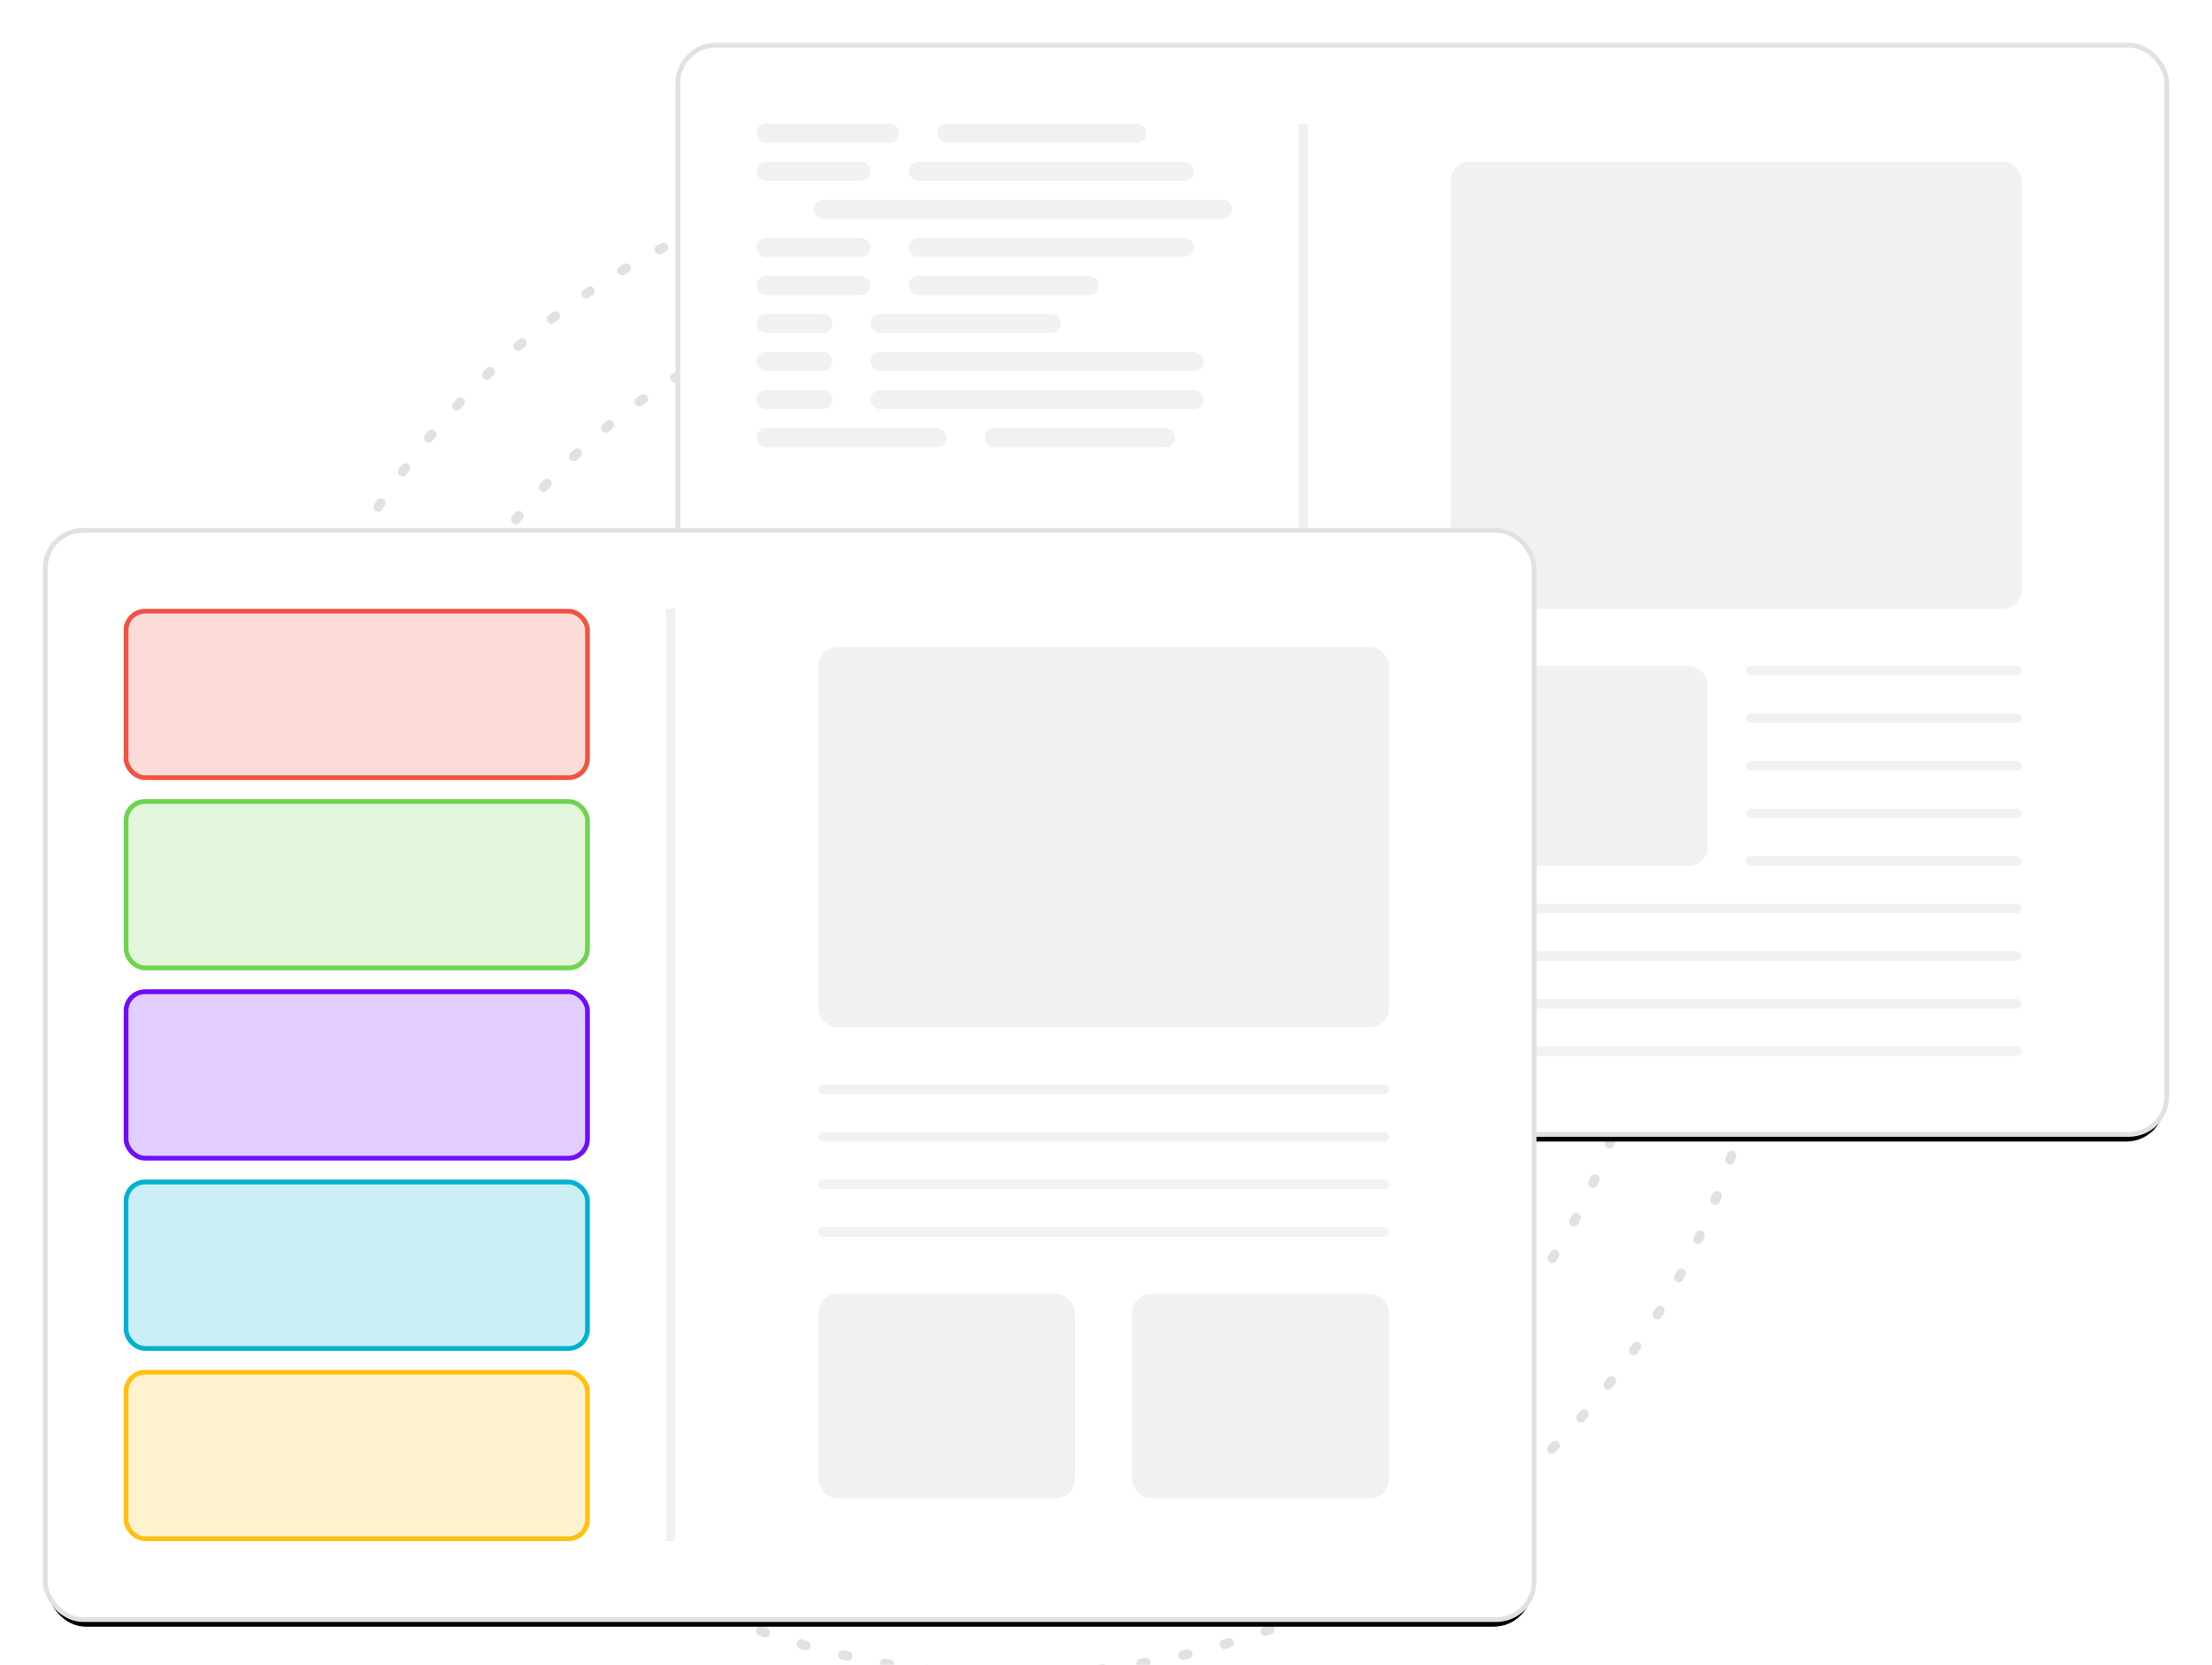 <svg xmlns="http://www.w3.org/2000/svg" xmlns:xlink="http://www.w3.org/1999/xlink" width="465" height="350" viewBox="0 0 465 350"><defs><rect id="b" width="312" height="228" x="0" y="0" rx="8"/><filter id="a" width="107.1%" height="109.6%" x="-3.5%" y="-3.9%" filterUnits="objectBoundingBox"><feMorphology in="SourceAlpha" operator="dilate" radius="1" result="shadowSpreadOuter1"/><feOffset dy="2" in="shadowSpreadOuter1" result="shadowOffsetOuter1"/><feGaussianBlur in="shadowOffsetOuter1" result="shadowBlurOuter1" stdDeviation="3"/><feComposite in="shadowBlurOuter1" in2="SourceAlpha" operator="out" result="shadowBlurOuter1"/><feColorMatrix in="shadowBlurOuter1" values="0 0 0 0 0.208 0 0 0 0 0.259 0 0 0 0 0.329 0 0 0 0.101 0"/></filter><rect id="d" width="312" height="228" x="0" y="0" rx="8"/><filter id="c" width="107.1%" height="109.6%" x="-3.5%" y="-3.9%" filterUnits="objectBoundingBox"><feMorphology in="SourceAlpha" operator="dilate" radius="1" result="shadowSpreadOuter1"/><feOffset dy="2" in="shadowSpreadOuter1" result="shadowOffsetOuter1"/><feGaussianBlur in="shadowOffsetOuter1" result="shadowBlurOuter1" stdDeviation="3"/><feComposite in="shadowBlurOuter1" in2="SourceAlpha" operator="out" result="shadowBlurOuter1"/><feColorMatrix in="shadowBlurOuter1" values="0 0 0 0 0.208 0 0 0 0 0.259 0 0 0 0 0.329 0 0 0 0.101 0"/></filter></defs><g fill="none" fill-rule="evenodd"><g stroke="#E1E1E1" stroke-dasharray="1 8" stroke-linecap="round" stroke-linejoin="round" stroke-width="2"><path d="M213 352c87.813 0 159-71.187 159-159S300.813 34 213 34 54 105.187 54 193s71.187 159 159 159z"/><path d="M213 327c74.006 0 134-59.994 134-134S287.006 59 213 59 79 118.994 79 193s59.994 134 134 134z"/><path d="M213 302c60.199 0 109-48.801 109-109S273.199 84 213 84s-109 48.801-109 109 48.801 109 109 109z"/></g><g transform="translate(143 10)"><use fill="#000" filter="url(#a)" xlink:href="#b"/><rect width="313" height="229" x="-.5" y="-.5" fill="#FFF" stroke="#E1E1E1" rx="8"/><rect width="30" height="4" x="16" y="16" fill="#F1F1F1" rx="2"/><rect width="44" height="4" x="54" y="16" fill="#F1F1F1" rx="2"/><rect width="24" height="4" x="16" y="24" fill="#F1F1F1" rx="2"/><rect width="60" height="4" x="48" y="24" fill="#F1F1F1" rx="2"/><rect width="88" height="4" x="28" y="32" fill="#F1F1F1" rx="2"/><rect width="24" height="4" x="16" y="40" fill="#F1F1F1" rx="2"/><rect width="60" height="4" x="48" y="40" fill="#F1F1F1" rx="2"/><rect width="24" height="4" x="16" y="48" fill="#F1F1F1" rx="2"/><rect width="40" height="4" x="48" y="48" fill="#F1F1F1" rx="2"/><rect width="16" height="4" x="16" y="56" fill="#F1F1F1" rx="2"/><rect width="40" height="4" x="40" y="56" fill="#F1F1F1" rx="2"/><rect width="16" height="4" x="16" y="64" fill="#F1F1F1" rx="2"/><rect width="70" height="4" x="40" y="64" fill="#F1F1F1" rx="2"/><rect width="16" height="4" x="16" y="72" fill="#F1F1F1" rx="2"/><rect width="70" height="4" x="40" y="72" fill="#F1F1F1" rx="2"/><rect width="40" height="4" x="16" y="80" fill="#F1F1F1" rx="2"/><rect width="40" height="4" x="64" y="80" fill="#F1F1F1" rx="2"/><rect width="97" height="35" x="16.5" y="176.5" fill="#F15242" fill-opacity=".2" stroke="#F15242" rx="4"/><rect width="97" height="35" x="16.5" y="136.5" fill="#6F0DFB" fill-opacity=".2" stroke="#6F0DFB" rx="4"/><path fill="#F1F1F1" d="M130 16h2v196h-2z"/><g fill="#F1F1F1" transform="translate(162 24)"><rect width="120" height="94" rx="4"/><rect width="54" height="42" y="106" rx="4"/><rect width="58" height="2" x="62" y="116" rx="1"/><rect width="58" height="2" x="62" y="106" rx="1"/><rect width="120" height="2" y="156" rx="1"/><rect width="120" height="2" y="166" rx="1"/><rect width="120" height="2" y="176" rx="1"/><rect width="120" height="2" y="186" rx="1"/><rect width="58" height="2" x="62" y="126" rx="1"/><rect width="58" height="2" x="62" y="136" rx="1"/><rect width="58" height="2" x="62" y="146" rx="1"/></g></g><g transform="translate(10 112)"><use fill="#000" filter="url(#c)" xlink:href="#d"/><rect width="313" height="229" x="-.5" y="-.5" fill="#FFF" stroke="#E1E1E1" rx="8"/><rect width="97" height="35" x="16.5" y="16.5" fill="#F15242" fill-opacity=".2" stroke="#F15242" rx="4"/><rect width="97" height="35" x="16.5" y="136.5" fill="#01B2D0" fill-opacity=".2" stroke="#01B2D0" rx="4"/><path fill="#F1F1F1" d="M130 16h2v196h-2z"/><rect width="97" height="35" x="16.5" y="176.5" fill="#FFC111" fill-opacity=".2" stroke="#FFC111" rx="4"/><rect width="97" height="35" x="16.5" y="56.5" fill="#6FD350" fill-opacity=".2" stroke="#6FD350" rx="4"/><rect width="97" height="35" x="16.5" y="96.5" fill="#6F0DFB" fill-opacity=".2" stroke="#6F0DFB" rx="4"/><g fill="#F1F1F1" transform="translate(162 24)"><rect width="120" height="80" rx="4"/><rect width="54" height="43" y="136" rx="4"/><rect width="54" height="43" x="66" y="136" rx="4"/><rect width="120" height="2" y="102" rx="1"/><rect width="120" height="2" y="92" rx="1"/><rect width="120" height="2" y="112" rx="1"/><rect width="120" height="2" y="122" rx="1"/></g></g></g></svg>
